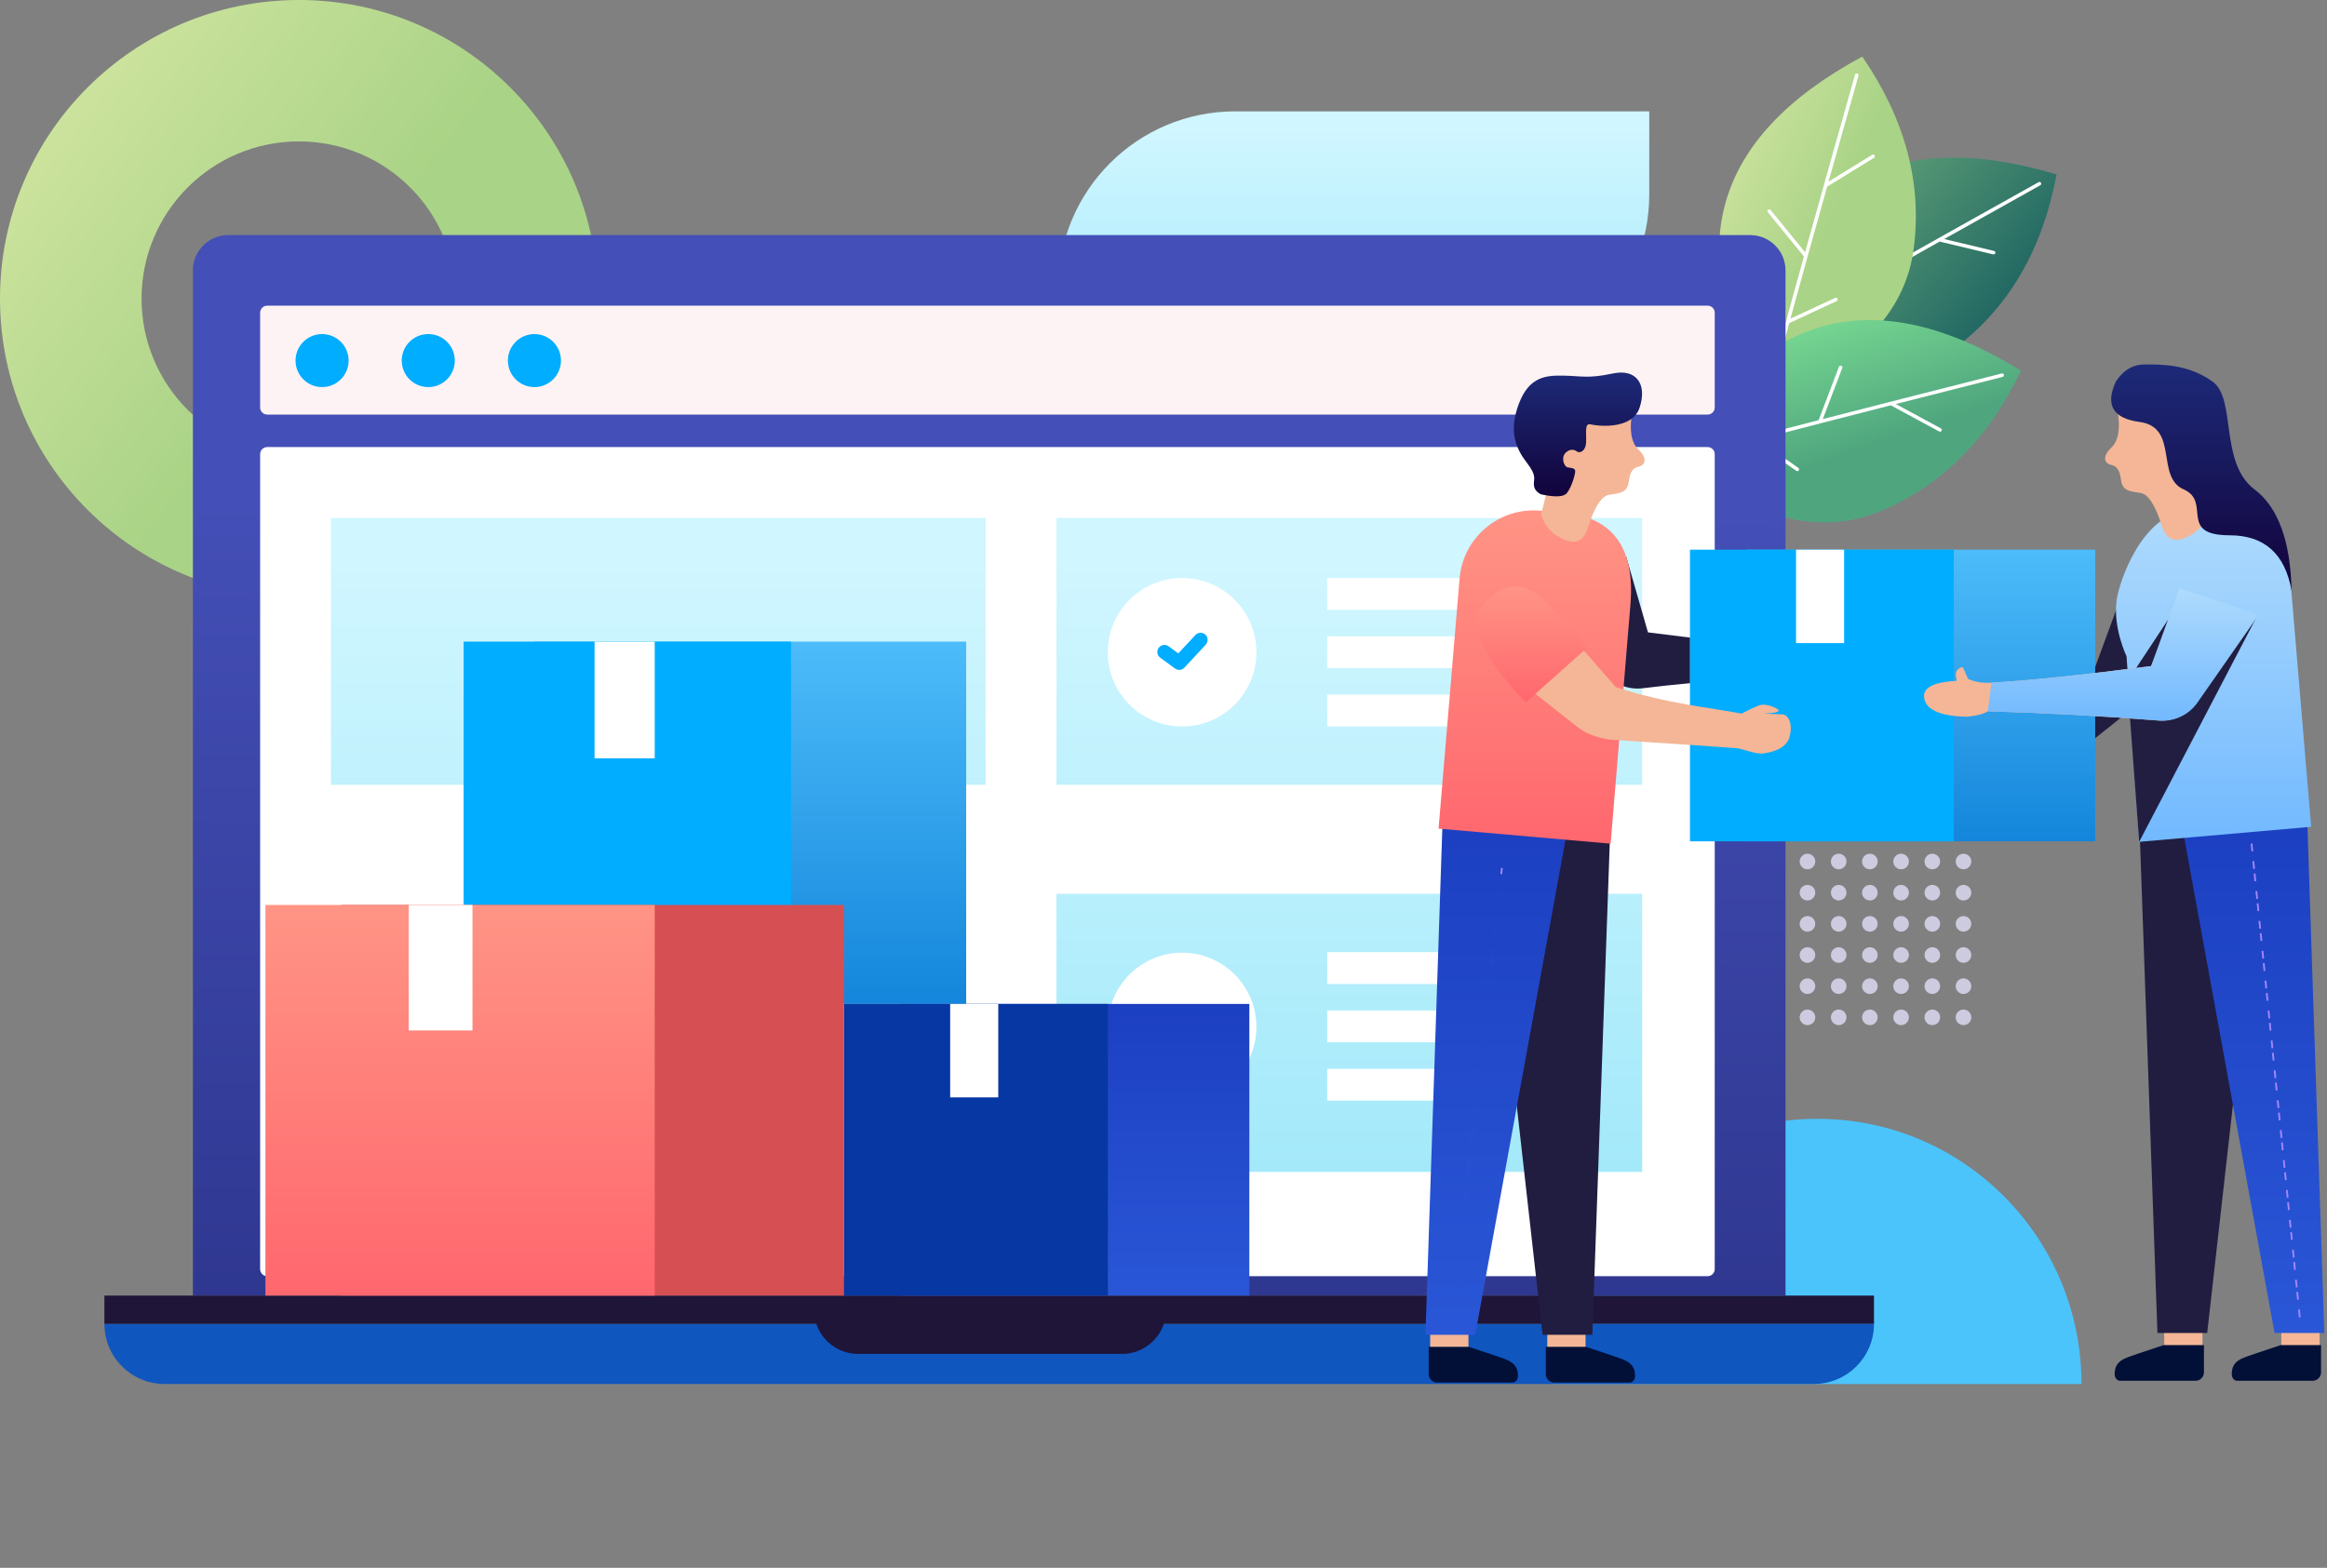 <svg width="230" height="155" viewBox="0 0 230 155" fill="none" xmlns="http://www.w3.org/2000/svg">
<rect x="0" y="0" width="230" height="155" fill="#808080" stroke="none"/>
<path fill-rule="evenodd" clip-rule="evenodd" d="M0 29.525C0 45.831 13.227 59.051 29.545 59.051C45.863 59.051 59.09 45.831 59.09 29.525C59.09 13.22 45.863 0 29.545 0C13.227 0 0 13.22 0 29.525ZM45.098 29.525C45.098 38.112 38.134 45.071 29.545 45.071C20.956 45.071 13.992 38.112 13.992 29.525C13.992 20.939 20.956 13.98 29.545 13.98C38.134 13.98 45.098 20.939 45.098 29.525Z" fill="url(#paint0_linear)"/>
<path d="M122.084 11.008H163.012V19.221C163.012 28.872 155.181 36.695 145.522 36.695H104.594V28.482C104.594 18.831 112.425 11.008 122.084 11.008Z" fill="url(#paint1_linear)"/>
<path d="M172.719 34.401C176.909 18.131 187.093 12.413 203.271 17.247C201.894 24.603 198.618 30.272 193.443 34.253C188.267 38.234 181.359 38.283 172.719 34.401Z" fill="url(#paint2_linear)"/>
<path d="M185.205 27.145L185.778 21.535C185.802 21.303 186.15 21.338 186.126 21.57L185.578 26.934C189.824 24.537 195.128 21.563 201.492 18.011C201.576 17.963 201.682 17.994 201.73 18.078C201.777 18.162 201.746 18.268 201.662 18.316C198.177 20.261 195.01 22.033 192.16 23.632L197.088 24.807C197.182 24.829 197.24 24.924 197.218 25.017C197.196 25.111 197.101 25.169 197.007 25.147L191.711 23.884C189.428 25.166 187.353 26.333 185.487 27.387C185.471 27.401 185.452 27.412 185.432 27.419C183.322 28.61 181.481 29.655 179.908 30.554L184.493 32.226C184.584 32.26 184.63 32.36 184.597 32.45C184.564 32.541 184.464 32.588 184.373 32.555L179.533 30.789C179.526 30.786 179.519 30.783 179.512 30.78C177.051 32.188 175.287 33.216 174.219 33.864C174.136 33.914 174.029 33.888 173.979 33.805C173.928 33.723 173.955 33.615 174.037 33.565C175.822 32.482 179.545 30.342 185.205 27.145Z" fill="white"/>
<path d="M174.604 39.307C166.052 24.843 169.206 13.605 184.066 5.594C188.3 11.768 189.995 18.091 189.153 24.562C188.311 31.034 183.461 35.949 174.604 39.307Z" fill="url(#paint3_linear)"/>
<path d="M178.299 25.353L174.734 20.982C174.587 20.801 174.858 20.58 175.005 20.761L178.414 24.941C179.72 20.246 181.365 14.396 183.351 7.389C183.377 7.296 183.474 7.242 183.567 7.268C183.66 7.295 183.714 7.391 183.687 7.484C182.6 11.322 181.615 14.812 180.731 17.956L185.047 15.305C185.13 15.255 185.237 15.28 185.288 15.363C185.339 15.445 185.313 15.552 185.231 15.603L180.592 18.452C179.884 20.971 179.244 23.262 178.67 25.325C178.669 25.347 178.663 25.368 178.653 25.387C178.005 27.72 177.442 29.759 176.966 31.506L181.392 29.45C181.48 29.409 181.584 29.447 181.625 29.535C181.665 29.622 181.627 29.726 181.54 29.767L176.867 31.938C176.86 31.941 176.854 31.943 176.847 31.946C176.103 34.68 175.583 36.653 175.286 37.866C175.263 37.96 175.169 38.017 175.075 37.994C174.981 37.971 174.924 37.877 174.947 37.783C175.442 35.756 176.56 31.613 178.299 25.353Z" fill="white"/>
<path d="M165.809 45.319C174.071 30.687 185.389 27.798 199.763 36.65C196.528 43.4 191.895 48.028 185.865 50.535C179.834 53.043 173.149 51.304 165.809 45.319Z" fill="url(#paint4_linear)"/>
<path d="M179.753 41.537L181.759 36.266C181.842 36.048 182.169 36.173 182.086 36.39L180.168 41.43C184.89 40.213 190.784 38.711 197.85 36.925C197.944 36.902 198.039 36.958 198.062 37.052C198.086 37.145 198.029 37.24 197.936 37.264C194.066 38.242 190.547 39.135 187.38 39.942L191.836 42.352C191.921 42.398 191.953 42.504 191.907 42.588C191.861 42.673 191.755 42.705 191.67 42.659L186.881 40.07C184.344 40.717 182.037 41.309 179.962 41.844C179.943 41.853 179.922 41.859 179.9 41.86C177.554 42.465 175.505 42.999 173.753 43.46L177.748 46.261C177.827 46.317 177.846 46.426 177.791 46.505C177.735 46.584 177.626 46.603 177.547 46.547L173.329 43.59C173.323 43.586 173.317 43.581 173.312 43.576C170.57 44.3 168.599 44.837 167.4 45.186C167.307 45.214 167.21 45.16 167.183 45.068C167.156 44.975 167.209 44.878 167.302 44.851C169.306 44.266 173.456 43.162 179.753 41.537Z" fill="white"/>
<path d="M153.567 136.833C171.449 136.833 194.056 136.833 205.734 136.833C205.734 122.352 194.056 110.613 179.65 110.613C165.245 110.613 153.567 122.352 153.567 136.833Z" fill="#4BC4FC"/>
<path fill-rule="evenodd" clip-rule="evenodd" d="M178.65 85.943C179.076 85.943 179.421 85.598 179.421 85.173C179.421 84.747 179.076 84.402 178.65 84.402C178.224 84.402 177.879 84.747 177.879 85.173C177.879 85.598 178.224 85.943 178.65 85.943ZM179.421 88.254C179.421 88.68 179.076 89.025 178.65 89.025C178.224 89.025 177.879 88.68 177.879 88.254C177.879 87.829 178.224 87.484 178.65 87.484C179.076 87.484 179.421 87.829 179.421 88.254ZM178.65 92.107C179.076 92.107 179.421 91.762 179.421 91.337C179.421 90.911 179.076 90.566 178.65 90.566C178.224 90.566 177.879 90.911 177.879 91.337C177.879 91.762 178.224 92.107 178.65 92.107ZM179.421 94.419C179.421 94.844 179.076 95.189 178.65 95.189C178.224 95.189 177.879 94.844 177.879 94.419C177.879 93.993 178.224 93.648 178.65 93.648C179.076 93.648 179.421 93.993 179.421 94.419ZM178.65 98.267C179.076 98.267 179.421 97.922 179.421 97.497C179.421 97.072 179.076 96.727 178.65 96.727C178.224 96.727 177.879 97.072 177.879 97.497C177.879 97.922 178.224 98.267 178.65 98.267ZM178.65 101.349C179.076 101.349 179.421 101.004 179.421 100.579C179.421 100.154 179.076 99.809 178.65 99.809C178.224 99.809 177.879 100.154 177.879 100.579C177.879 101.004 178.224 101.349 178.65 101.349ZM182.507 100.579C182.507 101.004 182.162 101.349 181.736 101.349C181.31 101.349 180.965 101.004 180.965 100.579C180.965 100.154 181.31 99.809 181.736 99.809C182.162 99.809 182.507 100.154 182.507 100.579ZM181.736 98.267C182.162 98.267 182.507 97.922 182.507 97.497C182.507 97.072 182.162 96.727 181.736 96.727C181.31 96.727 180.965 97.072 180.965 97.497C180.965 97.922 181.31 98.267 181.736 98.267ZM182.507 94.419C182.507 94.844 182.162 95.189 181.736 95.189C181.31 95.189 180.965 94.844 180.965 94.419C180.965 93.993 181.31 93.648 181.736 93.648C182.162 93.648 182.507 93.993 182.507 94.419ZM181.736 92.107C182.162 92.107 182.507 91.762 182.507 91.337C182.507 90.911 182.162 90.566 181.736 90.566C181.31 90.566 180.965 90.911 180.965 91.337C180.965 91.762 181.31 92.107 181.736 92.107ZM182.507 88.255C182.507 88.68 182.162 89.025 181.736 89.025C181.31 89.025 180.965 88.68 180.965 88.255C180.965 87.829 181.31 87.484 181.736 87.484C182.162 87.484 182.507 87.829 182.507 88.255ZM181.736 85.943C182.162 85.943 182.507 85.598 182.507 85.173C182.507 84.747 182.162 84.402 181.736 84.402C181.31 84.402 180.965 84.747 180.965 85.173C180.965 85.598 181.31 85.943 181.736 85.943ZM185.589 100.579C185.589 101.004 185.244 101.349 184.818 101.349C184.392 101.349 184.047 101.004 184.047 100.579C184.047 100.154 184.392 99.809 184.818 99.809C185.244 99.809 185.589 100.154 185.589 100.579ZM184.818 98.267C185.244 98.267 185.589 97.922 185.589 97.497C185.589 97.072 185.244 96.727 184.818 96.727C184.392 96.727 184.047 97.072 184.047 97.497C184.047 97.922 184.392 98.267 184.818 98.267ZM185.589 94.419C185.589 94.844 185.244 95.189 184.818 95.189C184.392 95.189 184.047 94.844 184.047 94.419C184.047 93.993 184.392 93.648 184.818 93.648C185.244 93.648 185.589 93.993 185.589 94.419ZM184.818 92.107C185.244 92.107 185.589 91.762 185.589 91.337C185.589 90.911 185.244 90.566 184.818 90.566C184.392 90.566 184.047 90.911 184.047 91.337C184.047 91.762 184.392 92.107 184.818 92.107ZM185.589 88.255C185.589 88.68 185.244 89.025 184.818 89.025C184.392 89.025 184.047 88.68 184.047 88.255C184.047 87.829 184.392 87.484 184.818 87.484C185.244 87.484 185.589 87.829 185.589 88.255ZM184.818 85.943C185.244 85.943 185.589 85.598 185.589 85.173C185.589 84.747 185.244 84.402 184.818 84.402C184.392 84.402 184.047 84.747 184.047 85.173C184.047 85.598 184.392 85.943 184.818 85.943ZM188.675 100.579C188.675 101.004 188.33 101.349 187.904 101.349C187.478 101.349 187.133 101.004 187.133 100.579C187.133 100.154 187.478 99.809 187.904 99.809C188.33 99.809 188.675 100.154 188.675 100.579ZM187.904 98.267C188.33 98.267 188.675 97.922 188.675 97.497C188.675 97.072 188.33 96.727 187.904 96.727C187.478 96.727 187.133 97.072 187.133 97.497C187.133 97.922 187.478 98.267 187.904 98.267ZM188.675 94.419C188.675 94.844 188.33 95.189 187.904 95.189C187.478 95.189 187.133 94.844 187.133 94.419C187.133 93.993 187.478 93.648 187.904 93.648C188.33 93.648 188.675 93.993 188.675 94.419ZM187.904 92.107C188.33 92.107 188.675 91.762 188.675 91.337C188.675 90.911 188.33 90.566 187.904 90.566C187.478 90.566 187.133 90.911 187.133 91.337C187.133 91.762 187.478 92.107 187.904 92.107ZM188.675 88.254C188.675 88.68 188.329 89.025 187.903 89.025C187.478 89.025 187.132 88.68 187.132 88.254C187.132 87.829 187.478 87.484 187.903 87.484C188.329 87.484 188.675 87.829 188.675 88.254ZM187.903 85.943C188.329 85.943 188.675 85.598 188.675 85.173C188.675 84.747 188.329 84.402 187.903 84.402C187.478 84.402 187.132 84.747 187.132 85.173C187.132 85.598 187.478 85.943 187.903 85.943ZM191.761 100.579C191.761 101.004 191.416 101.349 190.99 101.349C190.564 101.349 190.219 101.004 190.219 100.579C190.219 100.154 190.564 99.809 190.99 99.809C191.416 99.809 191.761 100.154 191.761 100.579ZM190.99 98.267C191.416 98.267 191.761 97.922 191.761 97.497C191.761 97.072 191.416 96.727 190.99 96.727C190.564 96.727 190.219 97.072 190.219 97.497C190.219 97.922 190.564 98.267 190.99 98.267ZM191.761 94.419C191.761 94.844 191.416 95.189 190.99 95.189C190.564 95.189 190.219 94.844 190.219 94.419C190.219 93.993 190.564 93.648 190.99 93.648C191.416 93.648 191.761 93.993 191.761 94.419ZM190.99 92.107C191.416 92.107 191.761 91.762 191.761 91.337C191.761 90.911 191.416 90.566 190.99 90.566C190.564 90.566 190.219 90.911 190.219 91.337C190.219 91.762 190.564 92.107 190.99 92.107ZM191.761 88.255C191.761 88.68 191.416 89.025 190.99 89.025C190.564 89.025 190.219 88.68 190.219 88.255C190.219 87.829 190.564 87.484 190.99 87.484C191.416 87.484 191.761 87.829 191.761 88.255ZM190.99 85.943C191.416 85.943 191.761 85.598 191.761 85.173C191.761 84.747 191.416 84.402 190.99 84.402C190.564 84.402 190.219 84.747 190.219 85.173C190.219 85.598 190.564 85.943 190.99 85.943ZM194.843 100.579C194.843 101.004 194.498 101.349 194.072 101.349C193.646 101.349 193.301 101.004 193.301 100.579C193.301 100.154 193.646 99.809 194.072 99.809C194.498 99.809 194.843 100.154 194.843 100.579ZM194.072 98.267C194.498 98.267 194.843 97.922 194.843 97.497C194.843 97.072 194.498 96.727 194.072 96.727C193.646 96.727 193.301 97.072 193.301 97.497C193.301 97.922 193.646 98.267 194.072 98.267ZM194.843 94.419C194.843 94.844 194.498 95.189 194.072 95.189C193.646 95.189 193.301 94.844 193.301 94.419C193.301 93.993 193.646 93.648 194.072 93.648C194.498 93.648 194.843 93.993 194.843 94.419ZM194.072 92.107C194.498 92.107 194.843 91.762 194.843 91.337C194.843 90.911 194.498 90.566 194.072 90.566C193.646 90.566 193.301 90.911 193.301 91.337C193.301 91.762 193.646 92.107 194.072 92.107ZM194.844 88.254C194.844 88.68 194.498 89.025 194.072 89.025C193.647 89.025 193.301 88.68 193.301 88.254C193.301 87.829 193.647 87.484 194.072 87.484C194.498 87.484 194.844 87.829 194.844 88.254ZM194.072 85.943C194.498 85.943 194.844 85.598 194.844 85.173C194.844 84.747 194.498 84.402 194.072 84.402C193.647 84.402 193.301 84.747 193.301 85.173C193.301 85.598 193.647 85.943 194.072 85.943Z" fill="#CDCBDF"/>
<path d="M10.32 130.887H185.225C185.225 134.168 182.563 136.828 179.278 136.828H16.267C12.983 136.828 10.32 134.168 10.32 130.887Z" fill="#1056BF"/>
<path d="M22.564 23.242H172.983C174.915 23.242 176.481 24.807 176.481 26.737V128.089H19.066V26.737C19.066 24.807 20.633 23.242 22.564 23.242Z" fill="url(#paint5_linear)"/>
<path d="M26.411 30.219H168.783C169.17 30.219 169.483 30.532 169.483 30.918V40.287C169.483 40.673 169.17 40.986 168.783 40.986H26.411C26.024 40.986 25.711 40.673 25.711 40.287V30.918C25.711 30.532 26.024 30.219 26.411 30.219Z" fill="#FEF3F4"/>
<path fill-rule="evenodd" clip-rule="evenodd" d="M31.834 38.27C30.386 38.27 29.211 37.096 29.211 35.648C29.211 34.201 30.386 33.027 31.834 33.027C33.283 33.027 34.458 34.201 34.458 35.648C34.458 37.096 33.283 38.27 31.834 38.27ZM42.331 38.27C40.882 38.27 39.707 37.096 39.707 35.648C39.707 34.201 40.882 33.027 42.331 33.027C43.78 33.027 44.954 34.201 44.954 35.648C44.954 37.096 43.78 38.27 42.331 38.27ZM50.2 35.648C50.2 37.096 51.374 38.27 52.823 38.27C54.272 38.27 55.447 37.096 55.447 35.648C55.447 34.201 54.272 33.027 52.823 33.027C51.374 33.027 50.2 34.201 50.2 35.648Z" fill="#00ADFF"/>
<path d="M26.411 44.199H168.783C169.17 44.199 169.483 44.512 169.483 44.898V125.47C169.483 125.856 169.17 126.169 168.783 126.169H26.411C26.024 126.169 25.711 125.856 25.711 125.47V44.898C25.711 44.512 26.024 44.199 26.411 44.199Z" fill="white"/>
<path fill-rule="evenodd" clip-rule="evenodd" d="M97.422 51.203H32.707V77.59H97.422V51.203ZM104.418 51.203H162.312V77.59H104.418V51.203ZM104.418 88.368H162.312V115.859H104.418V88.368Z" fill="url(#paint6_linear)"/>
<path fill-rule="evenodd" clip-rule="evenodd" d="M109.492 64.484C109.492 68.537 112.781 71.823 116.838 71.823C120.895 71.823 124.184 68.537 124.184 64.484C124.184 60.43 120.895 57.145 116.838 57.145C112.781 57.145 109.492 60.43 109.492 64.484ZM147.621 57.145H131.18V60.29H147.621V57.145ZM131.18 68.676H147.621V71.821H131.18V68.676ZM147.621 62.911H131.18V66.056H147.621V62.911Z" fill="white"/>
<path fill-rule="evenodd" clip-rule="evenodd" d="M147.621 94.133H131.18V97.278H147.621V94.133ZM147.621 105.664H131.18V108.809H147.621V105.664ZM131.18 99.899H147.621V103.045H131.18V99.899ZM109.492 101.527C109.492 105.58 112.781 108.866 116.838 108.866C120.895 108.866 124.184 105.58 124.184 101.527C124.184 97.473 120.895 94.188 116.838 94.188C112.781 94.188 109.492 97.473 109.492 101.527Z" fill="white"/>
<path d="M118.152 62.782C118.415 62.499 118.857 62.483 119.14 62.745C119.424 63.008 119.44 63.45 119.177 63.733L117.068 66.005C116.826 66.265 116.428 66.303 116.141 66.093L114.677 65.022C114.365 64.793 114.298 64.356 114.526 64.045C114.754 63.733 115.192 63.666 115.504 63.894L116.466 64.598L118.152 62.782Z" fill="#00ADFF"/>
<path d="M115.035 130.886C114.451 132.613 112.816 133.856 110.891 133.856H84.83C82.904 133.856 81.269 132.613 80.686 130.886H10.32V128.09H185.225V130.886H115.035Z" fill="#1E1539"/>
<path d="M95.497 63.434V99.256H52.82V63.434H95.497Z" fill="url(#paint7_linear)"/>
<path d="M78.182 63.434V99.256H45.824V63.434H78.182Z" fill="#00ADFF"/>
<path d="M64.712 63.434V74.967H58.766V63.434H64.712Z" fill="white"/>
<path d="M83.427 89.469V128.087H33.754V89.469H83.427Z" fill="#D64F53"/>
<path d="M64.713 89.469V128.087H26.234V89.469H64.713Z" fill="url(#paint8_linear)"/>
<path d="M46.699 89.469V101.876H40.402V89.469H46.699Z" fill="white"/>
<path d="M207.09 54.344V83.177H172.629V54.344H207.09Z" fill="url(#paint9_linear)"/>
<path d="M193.107 54.344V83.177H167.035V54.344H193.107Z" fill="#00ADFF"/>
<path d="M182.273 54.344V63.581H177.52V54.344H182.273Z" fill="white"/>
<path d="M207.086 65.949L211.208 54.73L212.384 52.797L211.208 69.692L207.086 72.984V65.949Z" fill="#211D41"/>
<path d="M217.693 129.484V133.261H213.91V129.484H217.693Z" fill="#F4B696"/>
<path d="M217.838 132.98V133.765C217.838 134.401 217.838 135.037 217.838 135.673C217.838 136.136 217.462 136.512 216.999 136.512H209.547C209.251 136.512 209.012 136.219 209.012 135.858C209.012 134.452 210.08 134.269 211.348 133.82L213.865 132.98H217.838Z" fill="#021038"/>
<path d="M229.267 129.484V133.261H225.484V129.484H229.267Z" fill="#F4B696"/>
<path d="M213.24 131.786L211.461 81.56L223.853 81.254L218.16 131.786H213.24Z" fill="#211D41"/>
<path d="M229.413 132.98V133.765C229.413 134.401 229.413 135.037 229.413 135.673C229.413 136.136 229.037 136.512 228.573 136.512H221.121C220.825 136.512 220.586 136.219 220.586 135.858C220.586 134.452 221.654 134.269 222.922 133.82L225.439 132.98H229.413Z" fill="#021038"/>
<path d="M224.816 131.786L215.66 81.56L228.052 81.254L229.736 131.786H224.816Z" fill="url(#paint10_linear)"/>
<path d="M216.127 50.508L218.396 50.31C222.437 49.956 226 52.943 226.354 56.981C226.355 56.99 226.356 56.998 226.356 57.007L228.435 81.742L211.427 83.228L210.188 64.885C210.188 64.885 208.834 62.08 209.205 59.36C209.485 57.314 211.787 50.887 216.127 50.508Z" fill="url(#paint11_linear)"/>
<path d="M213.668 51.956C213.017 49.923 212.321 48.851 211.58 48.739C210.468 48.572 209.769 48.523 209.636 47.432C209.503 46.34 209.129 46.054 208.638 45.954C208.147 45.853 207.627 45.268 208.7 44.236C209.415 43.547 209.606 42.275 209.274 40.417C213.422 37.818 216.137 38.04 217.418 41.082C218.699 44.124 218.532 46.669 217.812 48.739L218.296 50.68C217.974 51.813 217.218 52.639 216.03 53.159C214.843 53.678 214.055 53.278 213.668 51.956Z" fill="#F4B696"/>
<path d="M210.391 69.122L210.747 66.635L215.22 59.855L223.072 60.945L211.434 83.232L210.391 69.122Z" fill="#221E41"/>
<path d="M214.583 60.887L220.364 64.395L217.177 69.326C216.339 70.622 214.857 71.354 213.317 71.231C207.742 70.788 202.128 70.485 196.475 70.323C196.048 70.597 195.338 70.777 194.343 70.861C191.862 70.802 190.484 70.227 190.21 69.135C189.936 68.043 191.001 67.434 193.403 67.309L193.319 66.824C193.315 66.799 193.312 66.774 193.31 66.749C193.282 66.34 193.59 65.985 194 65.956L194.525 67.116C195.187 67.426 195.959 67.551 196.84 67.49C200.442 67.291 205.701 66.745 212.616 65.852L214.583 60.887Z" fill="#F4B696"/>
<path d="M215.409 58.152L223.241 60.799L217.196 69.46C216.343 70.682 214.904 71.36 213.418 71.241C207.81 70.793 202.163 70.487 196.477 70.324L196.841 67.491C200.443 67.293 205.702 66.747 212.618 65.853L215.409 58.152Z" fill="url(#paint12_linear)"/>
<path fill-rule="evenodd" clip-rule="evenodd" d="M222.627 83.391L222.705 84.153L222.531 84.17L222.453 83.408L222.627 83.391ZM222.753 86.364L222.754 86.363L222.832 87.126L223.006 87.108L222.882 85.891L222.881 85.891L222.803 85.129L222.629 85.147L222.753 86.364ZM222.881 85.891L222.927 86.346L222.754 86.363L222.708 85.909L222.881 85.891ZM223.054 89.32L223.054 89.321L222.93 88.104L223.104 88.086L223.181 88.848L223.008 88.865L223.054 89.32ZM223.054 89.32L223.228 89.303L223.181 88.848L223.182 88.848L223.306 90.065L223.132 90.082L223.054 89.32ZM223.354 92.274L223.355 92.274L223.433 93.035L223.607 93.018L223.483 91.801L223.482 91.801L223.404 91.039L223.23 91.057L223.354 92.274ZM223.482 91.801L223.528 92.256L223.355 92.274L223.309 91.819L223.482 91.801ZM223.656 95.231L223.655 95.231L223.531 94.014L223.705 93.996L223.783 94.758L223.609 94.775L223.656 95.231ZM223.656 95.231L223.829 95.213L223.783 94.758L223.783 94.758L223.907 95.975L223.733 95.992L223.656 95.231ZM223.956 98.184L223.957 98.184L224.034 98.946L224.208 98.928L224.084 97.711L224.084 97.711L224.006 96.949L223.832 96.967L223.956 98.184ZM224.084 97.711L224.13 98.166L223.957 98.184L223.91 97.729L224.084 97.711ZM224.257 101.141L224.257 101.141L224.133 99.924L224.307 99.906L224.384 100.668L224.211 100.686L224.257 101.141ZM224.257 101.141L224.431 101.123L224.384 100.668L224.385 100.668L224.509 101.885L224.335 101.903L224.257 101.141ZM224.561 104.098L224.732 104.081L224.81 104.842L224.636 104.86L224.512 103.643L224.515 103.642L224.561 104.098ZM224.686 103.625L224.515 103.642L224.438 102.881L224.612 102.863L224.735 104.08L224.732 104.081L224.686 103.625ZM225.033 107.034L224.862 107.051L224.816 106.595L224.987 106.578L225.033 107.034ZM225.033 107.034L225.036 107.033L224.912 105.816L224.738 105.834L224.816 106.595L224.812 106.596L224.936 107.813L225.11 107.795L225.033 107.034ZM225.163 110.008L225.334 109.991L225.411 110.752L225.237 110.77L225.113 109.553L225.117 109.553L225.163 110.008ZM225.287 109.535L225.117 109.553L225.039 108.791L225.213 108.773L225.337 109.99L225.334 109.991L225.287 109.535ZM225.634 112.944L225.464 112.961L225.417 112.506L225.588 112.488L225.634 112.944ZM225.634 112.944L225.638 112.943L225.514 111.727L225.34 111.744L225.417 112.506L225.414 112.506L225.538 113.723L225.712 113.705L225.634 112.944ZM225.765 115.918L225.765 115.918L225.843 116.68L226.017 116.662L225.893 115.445L225.892 115.445L225.815 114.684L225.641 114.701L225.765 115.918ZM225.892 115.445L225.939 115.901L225.765 115.918L225.719 115.463L225.892 115.445ZM226.065 118.871L226.065 118.871L225.941 117.654L226.115 117.637L226.193 118.402L226.02 118.42L226.065 118.871ZM226.065 118.871L226.239 118.854L226.193 118.402L226.194 118.402L226.317 119.619L226.143 119.637L226.065 118.871ZM226.365 121.829L226.367 121.828L226.444 122.59L226.618 122.572L226.494 121.355L226.493 121.356L226.415 120.594L226.241 120.612L226.365 121.829ZM226.493 121.356L226.539 121.811L226.367 121.828L226.32 121.373L226.493 121.356ZM226.667 124.785L226.667 124.785L226.543 123.568L226.717 123.551L226.795 124.313L226.621 124.33L226.667 124.785ZM226.667 124.785L226.841 124.768L226.795 124.313L226.795 124.312L226.919 125.529L226.745 125.547L226.667 124.785ZM226.967 127.739L226.968 127.739L227.046 128.5L227.22 128.483L227.096 127.266L227.095 127.266L227.017 126.505L226.843 126.523L226.967 127.739ZM227.095 127.266L227.141 127.722L226.968 127.739L226.922 127.283L227.095 127.266ZM227.269 130.695L227.442 130.677L227.396 130.223L227.397 130.223L227.443 130.678L227.269 130.695L227.269 130.695ZM227.269 130.695L227.268 130.695L227.144 129.478L227.318 129.46L227.396 130.223L227.223 130.24L227.269 130.695Z" fill="#A587FF"/>
<path d="M209.13 37.721C208.064 40.035 208.842 41.365 211.462 41.713C215.394 42.235 213.032 47.151 215.831 48.382C218.631 49.614 215.228 52.922 220.379 52.922C223.814 52.922 225.854 54.751 226.501 58.409C226.392 53.487 225.17 50.145 222.833 48.382C219.327 45.738 221.077 39.432 218.685 37.721C216.293 36.01 213.734 36.031 211.984 36.031C210.817 36.031 209.866 36.595 209.13 37.721Z" fill="url(#paint13_linear)"/>
<path d="M152.934 129.664H156.716V133.441H152.934V129.664Z" fill="#F4B696"/>
<path d="M152.785 133.156H156.758L159.275 133.996C160.544 134.444 161.612 134.628 161.612 136.033C161.612 136.395 161.372 136.687 161.077 136.687H153.625C153.161 136.687 152.785 136.312 152.785 135.849V133.156Z" fill="#021038"/>
<path d="M141.359 129.664H145.142V133.441H141.359V129.664Z" fill="#F4B696"/>
<path d="M157.386 131.966H152.466L146.773 81.434L159.166 81.74L157.386 131.966Z" fill="#211D41"/>
<path d="M167.036 63.035V67.544C165.453 67.689 163.899 67.856 162.375 68.043C160.899 68.225 159.437 67.612 158.531 66.433L154.328 60.958L160.737 55.047L162.886 62.519C164.342 62.707 165.725 62.879 167.036 63.035Z" fill="#211D41"/>
<path d="M141.211 133.156H145.184L147.701 133.996C148.969 134.444 150.038 134.628 150.038 136.033C150.038 136.395 149.798 136.687 149.503 136.687H142.05C141.587 136.687 141.211 136.312 141.211 135.849V133.156Z" fill="#021038"/>
<path d="M145.81 131.966H140.891L142.574 81.434L154.966 81.74L145.81 131.966Z" fill="url(#paint14_linear)"/>
<path d="M154.495 50.688C159.425 51.118 161.642 54.172 161.145 59.847L159.195 83.408L142.188 81.921L144.266 57.187C144.267 57.178 144.268 57.169 144.268 57.161C144.622 53.123 148.185 50.136 152.227 50.489C152.983 50.555 153.739 50.621 154.495 50.688Z" fill="url(#paint15_linear)"/>
<path d="M174.285 74.494C173.389 74.557 172.235 74.017 171.633 73.97C169.621 73.813 165.512 73.536 159.309 73.138C158.278 73.058 156.847 72.594 156.06 71.977L150.672 67.748L154.995 62.551L159.71 67.935C164.868 69.618 169.33 69.987 172.136 70.549C172.836 70.183 173.394 69.92 173.81 69.758C174.434 69.515 175.176 69.838 175.526 70.009C176.141 70.309 175.739 70.49 174.321 70.554C175.218 70.587 175.836 70.611 176.174 70.625C176.681 70.646 177.232 71.425 176.898 72.792C176.675 73.703 175.804 74.271 174.285 74.494Z" fill="#F4B696"/>
<path d="M156.954 52.136C156.567 53.458 155.779 53.858 154.592 53.338C153.404 52.819 152.648 51.992 152.326 50.86L152.81 48.919C152.09 46.849 151.923 44.304 153.204 41.262C154.485 38.219 157.2 37.998 161.348 40.597C161.016 42.454 161.207 43.727 161.922 44.415C162.995 45.448 162.475 46.033 161.984 46.133C161.493 46.234 161.119 46.52 160.986 47.611C160.853 48.703 160.154 48.752 159.042 48.919C158.301 49.031 157.605 50.103 156.954 52.136Z" fill="#F4B696"/>
<path d="M152.307 48.871C151.868 48.651 151.636 48.339 151.609 47.933C151.569 47.324 151.947 47.083 150.9 45.73C149.852 44.377 149.079 42.653 150.127 39.904C151.175 37.156 152.898 37.104 154.607 37.139C156.316 37.173 156.982 37.443 159.391 36.927C161.799 36.412 162.81 38.049 162.057 40.305C161.304 42.562 157.814 42.105 157.208 41.955C156.603 41.804 156.809 42.758 156.77 43.713C156.73 44.668 156.101 44.809 155.894 44.651C155.686 44.493 155.231 44.286 154.746 44.763C154.262 45.239 154.591 46.116 154.924 46.199C155.257 46.282 155.716 46.232 155.691 46.618C155.665 47.004 155.334 48.164 154.872 48.745C154.564 49.133 153.709 49.175 152.307 48.871Z" fill="url(#paint16_linear)"/>
<path d="M156.832 64.077L150.808 69.444C146.391 64.828 145.035 61.557 146.739 59.633C149.295 56.746 151.489 58.132 153.085 59.803C154.148 60.917 155.397 62.342 156.832 64.077Z" fill="url(#paint17_linear)"/>
<path fill-rule="evenodd" clip-rule="evenodd" d="M148.535 85.816L148.467 86.427L148.293 86.407L148.361 85.797L148.535 85.816ZM147.966 89.36L148.14 89.379L148.274 88.163L148.273 88.163L148.274 88.16L148.1 88.141L147.965 89.356L147.966 89.356L147.966 89.36ZM148.139 89.376L147.966 89.356L148.101 88.144L148.273 88.163L148.139 89.376ZM147.811 92.333L147.637 92.313L147.638 92.306L147.811 92.325L147.945 91.117L147.945 91.117L147.811 92.333ZM147.945 91.109L147.945 91.117L147.772 91.098L147.638 92.306L147.637 92.306L147.772 91.09L147.945 91.109ZM147.309 95.266L147.482 95.286L147.483 95.278L147.486 95.278L147.621 94.062L147.447 94.043L147.447 94.051L147.444 94.051L147.309 95.266ZM147.447 94.051L147.617 94.07L147.483 95.278L147.312 95.259L147.447 94.051ZM147.158 98.235L146.984 98.216L146.985 98.213L147.157 98.232L147.292 97.019L147.293 97.019L147.158 98.235ZM147.292 97.016L147.292 97.019L147.119 97L146.985 98.213L146.983 98.213L147.118 96.997L147.292 97.016ZM146.656 101.169L146.83 101.188L146.965 99.972L146.964 99.972L146.965 99.969L146.791 99.949L146.656 101.165L146.657 101.165L146.656 101.169ZM146.83 101.184L146.657 101.165L146.791 99.953L146.964 99.972L146.83 101.184ZM146.501 104.142L146.328 104.123L146.328 104.118L146.502 104.137L146.501 104.142ZM146.637 102.921L146.636 102.926L146.462 102.907L146.463 102.902L146.637 102.921ZM146 107.075L146.174 107.095L146.174 107.089L146.001 107.07L146 107.075ZM146.309 105.879L146.309 105.874L146.135 105.854L146.135 105.86L146.309 105.879ZM145.846 110.047L145.672 110.028L145.673 110.024L145.846 110.044L145.98 108.831L145.981 108.831L145.846 110.047ZM145.981 108.828L145.98 108.831L145.807 108.812L145.673 110.024L145.672 110.024L145.807 108.809L145.981 108.828ZM145.345 112.98L145.519 113L145.653 111.784L145.652 111.784L145.652 111.777L145.479 111.758L145.344 112.974L145.345 112.974L145.345 112.98ZM145.518 112.993L145.345 112.974L145.48 111.765L145.652 111.784L145.518 112.993ZM145.189 115.954L145.016 115.935L145.151 114.719L145.154 114.719L145.02 115.927L145.19 115.946L145.189 115.954ZM145.19 115.946L145.324 114.738L145.154 114.719L145.154 114.711L145.328 114.73L145.193 115.946L145.19 115.946ZM144.688 118.884L144.861 118.903L144.862 118.899L144.865 118.899L145 117.683L144.826 117.664L144.826 117.668L144.822 117.668L144.688 118.884ZM144.826 117.668L144.996 117.687L144.862 118.899L144.691 118.88L144.826 117.668ZM144.537 121.856L144.363 121.837L144.364 121.833L144.536 121.852L144.671 120.64L144.672 120.64L144.537 121.856ZM144.671 120.637L144.671 120.64L144.498 120.621L144.364 121.833L144.362 121.833L144.497 120.617L144.671 120.637ZM144.034 124.791L144.208 124.81L144.209 124.805L144.035 124.786L144.034 124.791ZM144.343 123.594L144.343 123.589L144.17 123.57L144.169 123.575L144.343 123.594ZM143.88 127.763L143.707 127.743L143.707 127.738L143.881 127.758L143.88 127.763ZM144.016 126.542L144.015 126.547L143.841 126.528L143.842 126.522L144.016 126.542ZM143.553 130.715L143.379 130.696L143.379 130.692L143.553 130.712L143.687 129.499L143.688 129.499L143.553 130.715ZM143.514 129.48L143.687 129.499L143.688 129.496L143.514 129.477L143.379 130.692L143.379 130.692L143.514 129.48Z" fill="#A587FF"/>
<path d="M123.484 99.254V128.087H89.023V99.254H123.484Z" fill="url(#paint18_linear)"/>
<path d="M109.501 99.254V128.087H83.43V99.254H109.501Z" fill="#0737A3"/>
<path d="M98.668 99.254V108.492H93.914V99.254H98.668Z" fill="white"/>
<defs>
<linearGradient id="paint0_linear" x1="-5.938" y1="21.986" x2="22.523" y2="43.772" gradientUnits="userSpaceOnUse">
<stop stop-color="#CFE49F"/>
<stop offset="1" stop-color="#A9D386"/>
</linearGradient>
<linearGradient id="paint1_linear" x1="91.802" y1="12.874" x2="91.802" y2="49.811" gradientUnits="userSpaceOnUse">
<stop stop-color="#D0F6FF"/>
<stop offset="1" stop-color="#8BE2F7"/>
</linearGradient>
<linearGradient id="paint2_linear" x1="165.643" y1="31.242" x2="188.885" y2="50.443" gradientUnits="userSpaceOnUse">
<stop stop-color="#6EAE7C"/>
<stop offset="1" stop-color="#0F575D"/>
</linearGradient>
<linearGradient id="paint3_linear" x1="167.964" y1="18.146" x2="180.397" y2="23.632" gradientUnits="userSpaceOnUse">
<stop stop-color="#CFE49F"/>
<stop offset="1" stop-color="#A9D386"/>
</linearGradient>
<linearGradient id="paint4_linear" x1="168.387" y1="35.493" x2="172.716" y2="48.183" gradientUnits="userSpaceOnUse">
<stop stop-color="#77D791"/>
<stop offset="1" stop-color="#4FA67E"/>
</linearGradient>
<linearGradient id="paint5_linear" x1="167.125" y1="143.274" x2="167.778" y2="50.884" gradientUnits="userSpaceOnUse">
<stop stop-color="#2B3389"/>
<stop offset="1" stop-color="#444FB7"/>
</linearGradient>
<linearGradient id="paint6_linear" x1="4.328" y1="55.9" x2="4.328" y2="148.87" gradientUnits="userSpaceOnUse">
<stop stop-color="#D0F6FF"/>
<stop offset="1" stop-color="#8BE2F7"/>
</linearGradient>
<linearGradient id="paint7_linear" x1="52.82" y1="63.434" x2="52.82" y2="99.256" gradientUnits="userSpaceOnUse">
<stop stop-color="#4DBCFA"/>
<stop offset="1" stop-color="#1486DB"/>
</linearGradient>
<linearGradient id="paint8_linear" x1="26.234" y1="89.469" x2="26.234" y2="128.087" gradientUnits="userSpaceOnUse">
<stop stop-color="#FF9485"/>
<stop offset="1" stop-color="#FF676E"/>
</linearGradient>
<linearGradient id="paint9_linear" x1="172.629" y1="54.344" x2="172.629" y2="83.177" gradientUnits="userSpaceOnUse">
<stop stop-color="#4DBCFA"/>
<stop offset="1" stop-color="#1486DB"/>
</linearGradient>
<linearGradient id="paint10_linear" x1="210.42" y1="54.496" x2="210.42" y2="175.58" gradientUnits="userSpaceOnUse">
<stop stop-color="#1533B6"/>
<stop offset="1" stop-color="#356BE9"/>
</linearGradient>
<linearGradient id="paint11_linear" x1="206.501" y1="41.266" x2="206.501" y2="83.228" gradientUnits="userSpaceOnUse">
<stop stop-color="#C0E4FD"/>
<stop offset="1" stop-color="#72B9FE"/>
</linearGradient>
<linearGradient id="paint12_linear" x1="192.815" y1="54.567" x2="192.815" y2="71.254" gradientUnits="userSpaceOnUse">
<stop stop-color="#C0E4FD"/>
<stop offset="1" stop-color="#72B9FE"/>
</linearGradient>
<linearGradient id="paint13_linear" x1="208.668" y1="36.031" x2="208.668" y2="58.409" gradientUnits="userSpaceOnUse">
<stop stop-color="#1D2A78"/>
<stop offset="1" stop-color="#12033B"/>
</linearGradient>
<linearGradient id="paint14_linear" x1="135.65" y1="54.676" x2="135.65" y2="175.76" gradientUnits="userSpaceOnUse">
<stop stop-color="#1533B6"/>
<stop offset="1" stop-color="#356BE9"/>
</linearGradient>
<linearGradient id="paint15_linear" x1="142.188" y1="50.461" x2="142.188" y2="83.408" gradientUnits="userSpaceOnUse">
<stop stop-color="#FF9485"/>
<stop offset="1" stop-color="#FF676E"/>
</linearGradient>
<linearGradient id="paint16_linear" x1="149.629" y1="36.832" x2="149.629" y2="49.072" gradientUnits="userSpaceOnUse">
<stop stop-color="#1D2A78"/>
<stop offset="1" stop-color="#12033B"/>
</linearGradient>
<linearGradient id="paint17_linear" x1="146.027" y1="57.961" x2="146.027" y2="69.444" gradientUnits="userSpaceOnUse">
<stop stop-color="#FF9485"/>
<stop offset="1" stop-color="#FF676E"/>
</linearGradient>
<linearGradient id="paint18_linear" x1="76.193" y1="83.987" x2="76.193" y2="153.075" gradientUnits="userSpaceOnUse">
<stop stop-color="#1533B6"/>
<stop offset="1" stop-color="#356BE9"/>
</linearGradient>
</defs>
</svg>
